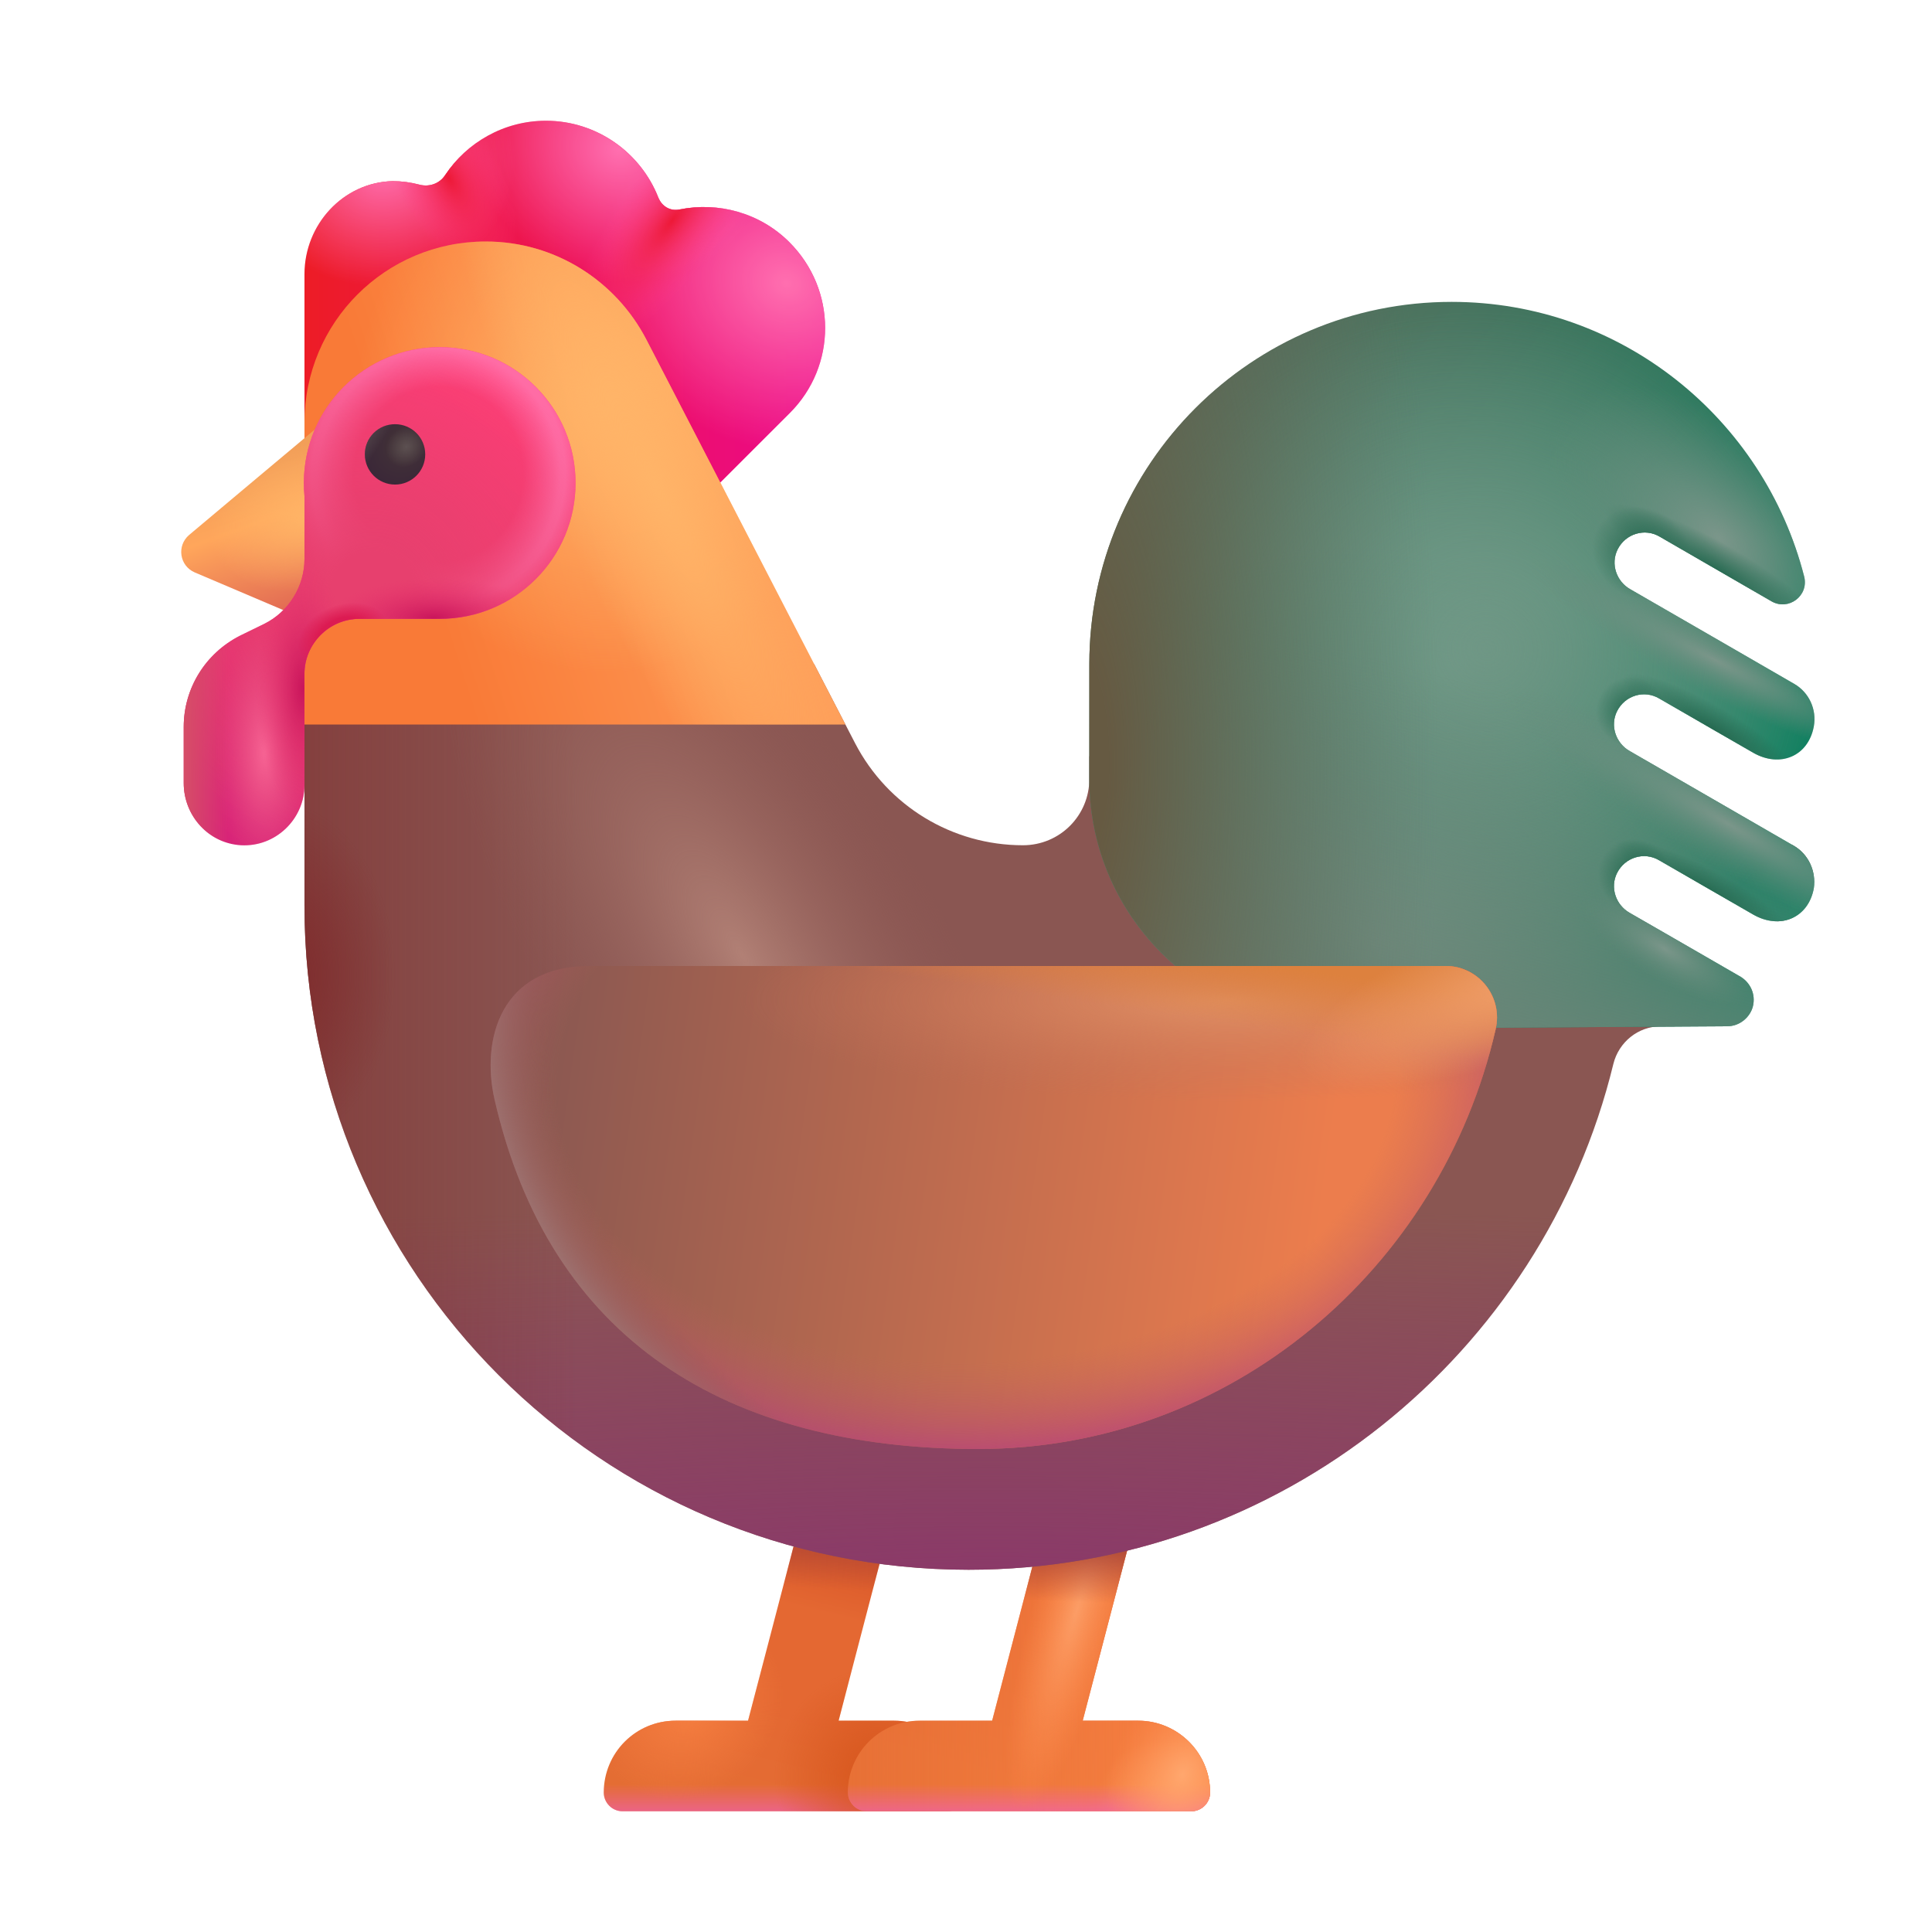 <svg width="32" height="32" viewBox="0 0 32 32" fill="none" xmlns="http://www.w3.org/2000/svg">
<path d="M14.81 28.5H13.89L15 24.25H13.5L12.39 28.5H11.19C10.53 28.5 10 29.03 10 29.69C10 29.86 10.14 30 10.31 30H12H13.5H15.69C15.86 30 16 29.86 16 29.69C16 29.03 15.46 28.5 14.81 28.5Z" fill="url(#paint0_linear_21_3753)"/>
<path d="M14.81 28.5H13.89L15 24.25H13.5L12.39 28.5H11.19C10.53 28.5 10 29.03 10 29.69C10 29.86 10.14 30 10.31 30H12H13.5H15.69C15.86 30 16 29.86 16 29.69C16 29.03 15.46 28.5 14.81 28.5Z" fill="url(#paint1_linear_21_3753)"/>
<path d="M14.81 28.5H13.89L15 24.25H13.5L12.39 28.5H11.19C10.53 28.5 10 29.03 10 29.69C10 29.86 10.14 30 10.31 30H12H13.5H15.69C15.86 30 16 29.86 16 29.69C16 29.03 15.46 28.5 14.81 28.5Z" fill="url(#paint2_radial_21_3753)"/>
<path d="M14.81 28.5H13.89L15 24.25H13.5L12.39 28.5H11.19C10.53 28.5 10 29.03 10 29.69C10 29.86 10.14 30 10.31 30H12H13.5H15.69C15.86 30 16 29.86 16 29.69C16 29.03 15.46 28.5 14.81 28.5Z" fill="url(#paint3_radial_21_3753)"/>
<path d="M14.81 28.5H13.89L15 24.25H13.5L12.39 28.5H11.19C10.53 28.5 10 29.03 10 29.69C10 29.86 10.14 30 10.31 30H12H13.5H15.69C15.86 30 16 29.86 16 29.69C16 29.03 15.46 28.5 14.81 28.5Z" fill="url(#paint4_linear_21_3753)"/>
<path d="M18.853 28.5H17.933L19.043 24.25H17.543L16.433 28.5H15.233C14.573 28.5 14.043 29.03 14.043 29.69C14.043 29.86 14.183 30 14.353 30H16.043H17.543H19.733C19.903 30 20.043 29.86 20.043 29.69C20.043 29.03 19.503 28.5 18.853 28.5Z" fill="url(#paint5_linear_21_3753)"/>
<path d="M18.853 28.5H17.933L19.043 24.25H17.543L16.433 28.5H15.233C14.573 28.5 14.043 29.03 14.043 29.69C14.043 29.86 14.183 30 14.353 30H16.043H17.543H19.733C19.903 30 20.043 29.86 20.043 29.69C20.043 29.03 19.503 28.5 18.853 28.5Z" fill="url(#paint6_linear_21_3753)"/>
<path d="M18.853 28.5H17.933L19.043 24.25H17.543L16.433 28.5H15.233C14.573 28.5 14.043 29.03 14.043 29.69C14.043 29.86 14.183 30 14.353 30H16.043H17.543H19.733C19.903 30 20.043 29.86 20.043 29.69C20.043 29.03 19.503 28.5 18.853 28.5Z" fill="url(#paint7_radial_21_3753)"/>
<path d="M18.853 28.5H17.933L19.043 24.25H17.543L16.433 28.5H15.233C14.573 28.5 14.043 29.03 14.043 29.69C14.043 29.86 14.183 30 14.353 30H16.043H17.543H19.733C19.903 30 20.043 29.86 20.043 29.69C20.043 29.03 19.503 28.5 18.853 28.5Z" fill="url(#paint8_linear_21_3753)"/>
<path d="M18.853 28.5H17.933L19.043 24.25H17.543L16.433 28.5H15.233C14.573 28.5 14.043 29.03 14.043 29.69C14.043 29.86 14.183 30 14.353 30H16.043H17.543H19.733C19.903 30 20.043 29.86 20.043 29.69C20.043 29.03 19.503 28.5 18.853 28.5Z" fill="url(#paint9_radial_21_3753)"/>
<path d="M18.853 28.5H17.933L19.043 24.25H17.543L16.433 28.5H15.233C14.573 28.5 14.043 29.03 14.043 29.69C14.043 29.86 14.183 30 14.353 30H16.043H17.543H19.733C19.903 30 20.043 29.86 20.043 29.69C20.043 29.03 19.503 28.5 18.853 28.5Z" fill="url(#paint10_radial_21_3753)"/>
<path d="M18.853 28.5H17.933L19.043 24.25H17.543L16.433 28.5H15.233C14.573 28.5 14.043 29.03 14.043 29.69C14.043 29.86 14.183 30 14.353 30H16.043H17.543H19.733C19.903 30 20.043 29.86 20.043 29.69C20.043 29.03 19.503 28.5 18.853 28.5Z" fill="url(#paint11_linear_21_3753)"/>
<path d="M13.073 4.01C12.583 3.52 11.893 3.34 11.253 3.47C11.103 3.5 10.963 3.42 10.903 3.27C10.613 2.53 9.883 2 9.043 2C8.343 2 7.733 2.36 7.373 2.9C7.283 3.04 7.113 3.1 6.953 3.06C6.803 3.02 6.653 3 6.503 3C5.683 3.02 5.043 3.72 5.043 4.54V7H7.043V7.8H8.663L10.393 9.53L13.083 6.84C13.863 6.06 13.863 4.8 13.073 4.01Z" fill="url(#paint12_linear_21_3753)"/>
<path d="M13.073 4.01C12.583 3.52 11.893 3.34 11.253 3.47C11.103 3.5 10.963 3.42 10.903 3.27C10.613 2.53 9.883 2 9.043 2C8.343 2 7.733 2.36 7.373 2.9C7.283 3.04 7.113 3.1 6.953 3.06C6.803 3.02 6.653 3 6.503 3C5.683 3.02 5.043 3.72 5.043 4.54V7H7.043V7.8H8.663L10.393 9.53L13.083 6.84C13.863 6.06 13.863 4.8 13.073 4.01Z" fill="url(#paint13_radial_21_3753)"/>
<path d="M13.073 4.01C12.583 3.52 11.893 3.34 11.253 3.47C11.103 3.5 10.963 3.42 10.903 3.27C10.613 2.53 9.883 2 9.043 2C8.343 2 7.733 2.36 7.373 2.9C7.283 3.04 7.113 3.1 6.953 3.06C6.803 3.02 6.653 3 6.503 3C5.683 3.02 5.043 3.72 5.043 4.54V7H7.043V7.8H8.663L10.393 9.53L13.083 6.84C13.863 6.06 13.863 4.8 13.073 4.01Z" fill="url(#paint14_radial_21_3753)"/>
<path d="M13.073 4.01C12.583 3.52 11.893 3.34 11.253 3.47C11.103 3.5 10.963 3.42 10.903 3.27C10.613 2.53 9.883 2 9.043 2C8.343 2 7.733 2.36 7.373 2.9C7.283 3.04 7.113 3.1 6.953 3.06C6.803 3.02 6.653 3 6.503 3C5.683 3.02 5.043 3.72 5.043 4.54V7H7.043V7.8H8.663L10.393 9.53L13.083 6.84C13.863 6.06 13.863 4.8 13.073 4.01Z" fill="url(#paint15_radial_21_3753)"/>
<path d="M13.073 4.01C12.583 3.52 11.893 3.34 11.253 3.47C11.103 3.5 10.963 3.42 10.903 3.27C10.613 2.53 9.883 2 9.043 2C8.343 2 7.733 2.36 7.373 2.9C7.283 3.04 7.113 3.1 6.953 3.06C6.803 3.02 6.653 3 6.503 3C5.683 3.02 5.043 3.72 5.043 4.54V7H7.043V7.8H8.663L10.393 9.53L13.083 6.84C13.863 6.06 13.863 4.8 13.073 4.01Z" fill="url(#paint16_radial_21_3753)"/>
<path d="M13.073 4.01C12.583 3.52 11.893 3.34 11.253 3.47C11.103 3.5 10.963 3.42 10.903 3.27C10.613 2.53 9.883 2 9.043 2C8.343 2 7.733 2.36 7.373 2.9C7.283 3.04 7.113 3.1 6.953 3.06C6.803 3.02 6.653 3 6.503 3C5.683 3.02 5.043 3.72 5.043 4.54V7H7.043V7.8H8.663L10.393 9.53L13.083 6.84C13.863 6.06 13.863 4.8 13.073 4.01Z" fill="url(#paint17_radial_21_3753)"/>
<path fill-rule="evenodd" clip-rule="evenodd" d="M5.043 11V15C5.043 21.08 9.963 26 16.043 26C21.213 26 25.553 22.43 26.723 17.62C26.813 17.26 27.133 17 27.503 17H27.75L21.5 14.5L18.043 12.525V12.9C18.043 13.51 17.553 14 16.943 14C15.773 14 14.703 13.35 14.163 12.31L13.485 11H13L12.5 11.5H6L5.5 11H5.043ZM29.713 14.01L29.675 13.988L29.431 15.26C29.724 15.256 29.97 15.058 30.033 14.71C30.083 14.43 29.953 14.15 29.713 14.01Z" fill="#8A5652"/>
<path fill-rule="evenodd" clip-rule="evenodd" d="M5.043 11V15C5.043 21.08 9.963 26 16.043 26C21.213 26 25.553 22.43 26.723 17.62C26.813 17.26 27.133 17 27.503 17H27.75L21.5 14.5L18.043 12.525V12.9C18.043 13.51 17.553 14 16.943 14C15.773 14 14.703 13.35 14.163 12.31L13.485 11H13L12.5 11.5H6L5.5 11H5.043ZM29.713 14.01L29.675 13.988L29.431 15.26C29.724 15.256 29.97 15.058 30.033 14.71C30.083 14.43 29.953 14.15 29.713 14.01Z" fill="url(#paint18_radial_21_3753)"/>
<path fill-rule="evenodd" clip-rule="evenodd" d="M5.043 11V15C5.043 21.08 9.963 26 16.043 26C21.213 26 25.553 22.43 26.723 17.62C26.813 17.26 27.133 17 27.503 17H27.75L21.5 14.5L18.043 12.525V12.9C18.043 13.51 17.553 14 16.943 14C15.773 14 14.703 13.35 14.163 12.31L13.485 11H13L12.5 11.5H6L5.5 11H5.043ZM29.713 14.01L29.675 13.988L29.431 15.26C29.724 15.256 29.97 15.058 30.033 14.71C30.083 14.43 29.953 14.15 29.713 14.01Z" fill="url(#paint19_linear_21_3753)"/>
<path fill-rule="evenodd" clip-rule="evenodd" d="M5.043 11V15C5.043 21.08 9.963 26 16.043 26C21.213 26 25.553 22.43 26.723 17.62C26.813 17.26 27.133 17 27.503 17H27.75L21.5 14.5L18.043 12.525V12.9C18.043 13.51 17.553 14 16.943 14C15.773 14 14.703 13.35 14.163 12.31L13.485 11H13L12.5 11.5H6L5.5 11H5.043ZM29.713 14.01L29.675 13.988L29.431 15.26C29.724 15.256 29.97 15.058 30.033 14.71C30.083 14.43 29.953 14.15 29.713 14.01Z" fill="url(#paint20_radial_21_3753)"/>
<path fill-rule="evenodd" clip-rule="evenodd" d="M5.043 11V15C5.043 21.08 9.963 26 16.043 26C21.213 26 25.553 22.43 26.723 17.62C26.813 17.26 27.133 17 27.503 17H27.75L21.5 14.5L18.043 12.525V12.9C18.043 13.51 17.553 14 16.943 14C15.773 14 14.703 13.35 14.163 12.31L13.485 11H13L12.5 11.5H6L5.5 11H5.043ZM29.713 14.01L29.675 13.988L29.431 15.26C29.724 15.256 29.97 15.058 30.033 14.71C30.083 14.43 29.953 14.15 29.713 14.01Z" fill="url(#paint21_radial_21_3753)"/>
<path d="M14.003 12L10.703 5.62C10.203 4.66 9.203 4 8.043 4C6.383 4 5.043 5.34 5.043 7V12H14.003Z" fill="url(#paint22_linear_21_3753)"/>
<path d="M14.003 12L10.703 5.62C10.203 4.66 9.203 4 8.043 4C6.383 4 5.043 5.34 5.043 7V12H14.003Z" fill="url(#paint23_radial_21_3753)"/>
<path d="M14.003 12L10.703 5.62C10.203 4.66 9.203 4 8.043 4C6.383 4 5.043 5.34 5.043 7V12H14.003Z" fill="url(#paint24_radial_21_3753)"/>
<path d="M3.223 9.48L5.033 10.25L5.493 9.48V6.88L3.133 8.86C2.923 9.04 2.973 9.37 3.223 9.48Z" fill="url(#paint25_linear_21_3753)"/>
<path d="M3.223 9.48L5.033 10.25L5.493 9.48V6.88L3.133 8.86C2.923 9.04 2.973 9.37 3.223 9.48Z" fill="url(#paint26_radial_21_3753)"/>
<path fill-rule="evenodd" clip-rule="evenodd" d="M9.533 8C9.533 9.243 8.526 10.25 7.283 10.25C7.276 10.25 7.27 10.25 7.263 10.25V10.25H5.953C5.453 10.25 5.043 10.66 5.043 11.16V13C5.043 13.57 4.563 14.03 3.993 14C3.453 13.97 3.043 13.51 3.043 12.97V12.04C3.043 11.4 3.403 10.82 3.973 10.53L4.383 10.33C4.783 10.13 5.043 9.71 5.043 9.26V8.214C5.036 8.143 5.033 8.072 5.033 8C5.033 6.757 6.04 5.75 7.283 5.75C8.526 5.75 9.533 6.757 9.533 8Z" fill="url(#paint27_linear_21_3753)"/>
<path fill-rule="evenodd" clip-rule="evenodd" d="M9.533 8C9.533 9.243 8.526 10.25 7.283 10.25C7.276 10.25 7.27 10.25 7.263 10.25V10.25H5.953C5.453 10.25 5.043 10.66 5.043 11.16V13C5.043 13.57 4.563 14.03 3.993 14C3.453 13.97 3.043 13.51 3.043 12.97V12.04C3.043 11.4 3.403 10.82 3.973 10.53L4.383 10.33C4.783 10.13 5.043 9.71 5.043 9.26V8.214C5.036 8.143 5.033 8.072 5.033 8C5.033 6.757 6.04 5.75 7.283 5.75C8.526 5.75 9.533 6.757 9.533 8Z" fill="url(#paint28_radial_21_3753)"/>
<path fill-rule="evenodd" clip-rule="evenodd" d="M9.533 8C9.533 9.243 8.526 10.25 7.283 10.25C7.276 10.25 7.27 10.25 7.263 10.25V10.25H5.953C5.453 10.25 5.043 10.66 5.043 11.16V13C5.043 13.57 4.563 14.03 3.993 14C3.453 13.97 3.043 13.51 3.043 12.97V12.04C3.043 11.4 3.403 10.82 3.973 10.53L4.383 10.33C4.783 10.13 5.043 9.71 5.043 9.26V8.214C5.036 8.143 5.033 8.072 5.033 8C5.033 6.757 6.04 5.75 7.283 5.75C8.526 5.75 9.533 6.757 9.533 8Z" fill="url(#paint29_radial_21_3753)"/>
<path fill-rule="evenodd" clip-rule="evenodd" d="M9.533 8C9.533 9.243 8.526 10.25 7.283 10.25C7.276 10.25 7.27 10.25 7.263 10.25V10.25H5.953C5.453 10.25 5.043 10.66 5.043 11.16V13C5.043 13.57 4.563 14.03 3.993 14C3.453 13.97 3.043 13.51 3.043 12.97V12.04C3.043 11.4 3.403 10.82 3.973 10.53L4.383 10.33C4.783 10.13 5.043 9.71 5.043 9.26V8.214C5.036 8.143 5.033 8.072 5.033 8C5.033 6.757 6.04 5.75 7.283 5.75C8.526 5.75 9.533 6.757 9.533 8Z" fill="url(#paint30_radial_21_3753)"/>
<path fill-rule="evenodd" clip-rule="evenodd" d="M9.533 8C9.533 9.243 8.526 10.25 7.283 10.25C7.276 10.25 7.27 10.25 7.263 10.25V10.25H5.953C5.453 10.25 5.043 10.66 5.043 11.16V13C5.043 13.57 4.563 14.03 3.993 14C3.453 13.97 3.043 13.51 3.043 12.97V12.04C3.043 11.4 3.403 10.82 3.973 10.53L4.383 10.33C4.783 10.13 5.043 9.71 5.043 9.26V8.214C5.036 8.143 5.033 8.072 5.033 8C5.033 6.757 6.04 5.75 7.283 5.75C8.526 5.75 9.533 6.757 9.533 8Z" fill="url(#paint31_linear_21_3753)"/>
<path fill-rule="evenodd" clip-rule="evenodd" d="M9.533 8C9.533 9.243 8.526 10.25 7.283 10.25C7.276 10.25 7.27 10.25 7.263 10.25V10.25H5.953C5.453 10.25 5.043 10.66 5.043 11.16V13C5.043 13.57 4.563 14.03 3.993 14C3.453 13.97 3.043 13.51 3.043 12.97V12.04C3.043 11.4 3.403 10.82 3.973 10.53L4.383 10.33C4.783 10.13 5.043 9.71 5.043 9.26V8.214C5.036 8.143 5.033 8.072 5.033 8C5.033 6.757 6.04 5.75 7.283 5.75C8.526 5.75 9.533 6.757 9.533 8Z" fill="url(#paint32_radial_21_3753)"/>
<path fill-rule="evenodd" clip-rule="evenodd" d="M9.533 8C9.533 9.243 8.526 10.25 7.283 10.25C7.276 10.25 7.27 10.25 7.263 10.25V10.25H5.953C5.453 10.25 5.043 10.66 5.043 11.16V13C5.043 13.57 4.563 14.03 3.993 14C3.453 13.97 3.043 13.51 3.043 12.97V12.04C3.043 11.4 3.403 10.82 3.973 10.53L4.383 10.33C4.783 10.13 5.043 9.71 5.043 9.26V8.214C5.036 8.143 5.033 8.072 5.033 8C5.033 6.757 6.04 5.75 7.283 5.75C8.526 5.75 9.533 6.757 9.533 8Z" fill="url(#paint33_radial_21_3753)"/>
<path fill-rule="evenodd" clip-rule="evenodd" d="M9.533 8C9.533 9.243 8.526 10.25 7.283 10.25C7.276 10.25 7.27 10.25 7.263 10.25V10.25H5.953C5.453 10.25 5.043 10.66 5.043 11.16V13C5.043 13.57 4.563 14.03 3.993 14C3.453 13.97 3.043 13.51 3.043 12.97V12.04C3.043 11.4 3.403 10.82 3.973 10.53L4.383 10.33C4.783 10.13 5.043 9.71 5.043 9.26V8.214C5.036 8.143 5.033 8.072 5.033 8C5.033 6.757 6.04 5.75 7.283 5.75C8.526 5.75 9.533 6.757 9.533 8Z" fill="url(#paint34_radial_21_3753)"/>
<path d="M6.543 8.026C6.819 8.026 7.043 7.802 7.043 7.526C7.043 7.249 6.819 7.026 6.543 7.026C6.267 7.026 6.043 7.249 6.043 7.526C6.043 7.802 6.267 8.026 6.543 8.026Z" fill="url(#paint35_radial_21_3753)"/>
<path d="M6.543 8.026C6.819 8.026 7.043 7.802 7.043 7.526C7.043 7.249 6.819 7.026 6.543 7.026C6.267 7.026 6.043 7.249 6.043 7.526C6.043 7.802 6.267 8.026 6.543 8.026Z" fill="url(#paint36_radial_21_3753)"/>
<path d="M6.543 8.026C6.819 8.026 7.043 7.802 7.043 7.526C7.043 7.249 6.819 7.026 6.543 7.026C6.267 7.026 6.043 7.249 6.043 7.526C6.043 7.802 6.267 8.026 6.543 8.026Z" fill="url(#paint37_linear_21_3753)"/>
<path d="M29.713 14.01L26.993 12.44C26.763 12.31 26.663 12.02 26.783 11.78C26.913 11.52 27.233 11.42 27.483 11.57L29.043 12.47C29.483 12.72 29.953 12.53 30.043 12.03C30.093 11.75 29.963 11.47 29.723 11.33L27.003 9.76C26.773 9.63 26.673 9.34 26.793 9.1C26.923 8.84 27.243 8.74 27.493 8.89L29.343 9.96C29.623 10.12 29.963 9.87 29.883 9.55C29.213 6.93 26.853 5 24.043 5C20.733 5 18.043 7.69 18.043 11V12.9C18.043 14.14 18.593 15.25 19.473 16H22.463H23.973C24.503 16 24.861 16.512 24.781 17.022L28.605 16.998C28.833 16.998 28.993 16.83 29.033 16.67C29.083 16.47 28.993 16.28 28.833 16.18L26.993 15.12C26.763 14.99 26.663 14.7 26.783 14.46C26.913 14.2 27.233 14.1 27.483 14.25L29.043 15.15C29.483 15.4 29.953 15.21 30.043 14.71C30.083 14.43 29.953 14.15 29.713 14.01Z" fill="url(#paint38_linear_21_3753)"/>
<path d="M29.713 14.01L26.993 12.44C26.763 12.31 26.663 12.02 26.783 11.78C26.913 11.52 27.233 11.42 27.483 11.57L29.043 12.47C29.483 12.72 29.953 12.53 30.043 12.03C30.093 11.75 29.963 11.47 29.723 11.33L27.003 9.76C26.773 9.63 26.673 9.34 26.793 9.1C26.923 8.84 27.243 8.74 27.493 8.89L29.343 9.96C29.623 10.12 29.963 9.87 29.883 9.55C29.213 6.93 26.853 5 24.043 5C20.733 5 18.043 7.69 18.043 11V12.9C18.043 14.14 18.593 15.25 19.473 16H22.463H23.973C24.503 16 24.861 16.512 24.781 17.022L28.605 16.998C28.833 16.998 28.993 16.83 29.033 16.67C29.083 16.47 28.993 16.28 28.833 16.18L26.993 15.12C26.763 14.99 26.663 14.7 26.783 14.46C26.913 14.2 27.233 14.1 27.483 14.25L29.043 15.15C29.483 15.4 29.953 15.21 30.043 14.71C30.083 14.43 29.953 14.15 29.713 14.01Z" fill="url(#paint39_radial_21_3753)"/>
<path d="M29.713 14.01L26.993 12.44C26.763 12.31 26.663 12.02 26.783 11.78C26.913 11.52 27.233 11.42 27.483 11.57L29.043 12.47C29.483 12.72 29.953 12.53 30.043 12.03C30.093 11.75 29.963 11.47 29.723 11.33L27.003 9.76C26.773 9.63 26.673 9.34 26.793 9.1C26.923 8.84 27.243 8.74 27.493 8.89L29.343 9.96C29.623 10.12 29.963 9.87 29.883 9.55C29.213 6.93 26.853 5 24.043 5C20.733 5 18.043 7.69 18.043 11V12.9C18.043 14.14 18.593 15.25 19.473 16H22.463H23.973C24.503 16 24.861 16.512 24.781 17.022L28.605 16.998C28.833 16.998 28.993 16.83 29.033 16.67C29.083 16.47 28.993 16.28 28.833 16.18L26.993 15.12C26.763 14.99 26.663 14.7 26.783 14.46C26.913 14.2 27.233 14.1 27.483 14.25L29.043 15.15C29.483 15.4 29.953 15.21 30.043 14.71C30.083 14.43 29.953 14.15 29.713 14.01Z" fill="url(#paint40_radial_21_3753)"/>
<path d="M29.713 14.01L26.993 12.44C26.763 12.31 26.663 12.02 26.783 11.78C26.913 11.52 27.233 11.42 27.483 11.57L29.043 12.47C29.483 12.72 29.953 12.53 30.043 12.03C30.093 11.75 29.963 11.47 29.723 11.33L27.003 9.76C26.773 9.63 26.673 9.34 26.793 9.1C26.923 8.84 27.243 8.74 27.493 8.89L29.343 9.96C29.623 10.12 29.963 9.87 29.883 9.55C29.213 6.93 26.853 5 24.043 5C20.733 5 18.043 7.69 18.043 11V12.9C18.043 14.14 18.593 15.25 19.473 16H22.463H23.973C24.503 16 24.861 16.512 24.781 17.022L28.605 16.998C28.833 16.998 28.993 16.83 29.033 16.67C29.083 16.47 28.993 16.28 28.833 16.18L26.993 15.12C26.763 14.99 26.663 14.7 26.783 14.46C26.913 14.2 27.233 14.1 27.483 14.25L29.043 15.15C29.483 15.4 29.953 15.21 30.043 14.71C30.083 14.43 29.953 14.15 29.713 14.01Z" fill="url(#paint41_radial_21_3753)"/>
<path d="M29.713 14.01L26.993 12.44C26.763 12.31 26.663 12.02 26.783 11.78C26.913 11.52 27.233 11.42 27.483 11.57L29.043 12.47C29.483 12.72 29.953 12.53 30.043 12.03C30.093 11.75 29.963 11.47 29.723 11.33L27.003 9.76C26.773 9.63 26.673 9.34 26.793 9.1C26.923 8.84 27.243 8.74 27.493 8.89L29.343 9.96C29.623 10.12 29.963 9.87 29.883 9.55C29.213 6.93 26.853 5 24.043 5C20.733 5 18.043 7.69 18.043 11V12.9C18.043 14.14 18.593 15.25 19.473 16H22.463H23.973C24.503 16 24.861 16.512 24.781 17.022L28.605 16.998C28.833 16.998 28.993 16.83 29.033 16.67C29.083 16.47 28.993 16.28 28.833 16.18L26.993 15.12C26.763 14.99 26.663 14.7 26.783 14.46C26.913 14.2 27.233 14.1 27.483 14.25L29.043 15.15C29.483 15.4 29.953 15.21 30.043 14.71C30.083 14.43 29.953 14.15 29.713 14.01Z" fill="url(#paint42_linear_21_3753)"/>
<path d="M29.713 14.01L26.993 12.44C26.763 12.31 26.663 12.02 26.783 11.78C26.913 11.52 27.233 11.42 27.483 11.57L29.043 12.47C29.483 12.72 29.953 12.53 30.043 12.03C30.093 11.75 29.963 11.47 29.723 11.33L27.003 9.76C26.773 9.63 26.673 9.34 26.793 9.1C26.923 8.84 27.243 8.74 27.493 8.89L29.343 9.96C29.623 10.12 29.963 9.87 29.883 9.55C29.213 6.93 26.853 5 24.043 5C20.733 5 18.043 7.69 18.043 11V12.9C18.043 14.14 18.593 15.25 19.473 16H22.463H23.973C24.503 16 24.861 16.512 24.781 17.022L28.605 16.998C28.833 16.998 28.993 16.83 29.033 16.67C29.083 16.47 28.993 16.28 28.833 16.18L26.993 15.12C26.763 14.99 26.663 14.7 26.783 14.46C26.913 14.2 27.233 14.1 27.483 14.25L29.043 15.15C29.483 15.4 29.953 15.21 30.043 14.71C30.083 14.43 29.953 14.15 29.713 14.01Z" fill="url(#paint43_radial_21_3753)"/>
<path d="M29.713 14.01L26.993 12.44C26.763 12.31 26.663 12.02 26.783 11.78C26.913 11.52 27.233 11.42 27.483 11.57L29.043 12.47C29.483 12.72 29.953 12.53 30.043 12.03C30.093 11.75 29.963 11.47 29.723 11.33L27.003 9.76C26.773 9.63 26.673 9.34 26.793 9.1C26.923 8.84 27.243 8.74 27.493 8.89L29.343 9.96C29.623 10.12 29.963 9.87 29.883 9.55C29.213 6.93 26.853 5 24.043 5C20.733 5 18.043 7.69 18.043 11V12.9C18.043 14.14 18.593 15.25 19.473 16H22.463H23.973C24.503 16 24.861 16.512 24.781 17.022L28.605 16.998C28.833 16.998 28.993 16.83 29.033 16.67C29.083 16.47 28.993 16.28 28.833 16.18L26.993 15.12C26.763 14.99 26.663 14.7 26.783 14.46C26.913 14.2 27.233 14.1 27.483 14.25L29.043 15.15C29.483 15.4 29.953 15.21 30.043 14.71C30.083 14.43 29.953 14.15 29.713 14.01Z" fill="url(#paint44_radial_21_3753)"/>
<path d="M29.713 14.01L26.993 12.44C26.763 12.31 26.663 12.02 26.783 11.78C26.913 11.52 27.233 11.42 27.483 11.57L29.043 12.47C29.483 12.72 29.953 12.53 30.043 12.03C30.093 11.75 29.963 11.47 29.723 11.33L27.003 9.76C26.773 9.63 26.673 9.34 26.793 9.1C26.923 8.84 27.243 8.74 27.493 8.89L29.343 9.96C29.623 10.12 29.963 9.87 29.883 9.55C29.213 6.93 26.853 5 24.043 5C20.733 5 18.043 7.69 18.043 11V12.9C18.043 14.14 18.593 15.25 19.473 16H22.463H23.973C24.503 16 24.861 16.512 24.781 17.022L28.605 16.998C28.833 16.998 28.993 16.83 29.033 16.67C29.083 16.47 28.993 16.28 28.833 16.18L26.993 15.12C26.763 14.99 26.663 14.7 26.783 14.46C26.913 14.2 27.233 14.1 27.483 14.25L29.043 15.15C29.483 15.4 29.953 15.21 30.043 14.71C30.083 14.43 29.953 14.15 29.713 14.01Z" fill="url(#paint45_radial_21_3753)"/>
<path d="M29.713 14.01L26.993 12.44C26.763 12.31 26.663 12.02 26.783 11.78C26.913 11.52 27.233 11.42 27.483 11.57L29.043 12.47C29.483 12.72 29.953 12.53 30.043 12.03C30.093 11.75 29.963 11.47 29.723 11.33L27.003 9.76C26.773 9.63 26.673 9.34 26.793 9.1C26.923 8.84 27.243 8.74 27.493 8.89L29.343 9.96C29.623 10.12 29.963 9.87 29.883 9.55C29.213 6.93 26.853 5 24.043 5C20.733 5 18.043 7.69 18.043 11V12.9C18.043 14.14 18.593 15.25 19.473 16H22.463H23.973C24.503 16 24.861 16.512 24.781 17.022L28.605 16.998C28.833 16.998 28.993 16.83 29.033 16.67C29.083 16.47 28.993 16.28 28.833 16.18L26.993 15.12C26.763 14.99 26.663 14.7 26.783 14.46C26.913 14.2 27.233 14.1 27.483 14.25L29.043 15.15C29.483 15.4 29.953 15.21 30.043 14.71C30.083 14.43 29.953 14.15 29.713 14.01Z" fill="url(#paint46_radial_21_3753)"/>
<path d="M29.713 14.01L26.993 12.44C26.763 12.31 26.663 12.02 26.783 11.78C26.913 11.52 27.233 11.42 27.483 11.57L29.043 12.47C29.483 12.72 29.953 12.53 30.043 12.03C30.093 11.75 29.963 11.47 29.723 11.33L27.003 9.76C26.773 9.63 26.673 9.34 26.793 9.1C26.923 8.84 27.243 8.74 27.493 8.89L29.343 9.96C29.623 10.12 29.963 9.87 29.883 9.55C29.213 6.93 26.853 5 24.043 5C20.733 5 18.043 7.69 18.043 11V12.9C18.043 14.14 18.593 15.25 19.473 16H22.463H23.973C24.503 16 24.861 16.512 24.781 17.022L28.605 16.998C28.833 16.998 28.993 16.83 29.033 16.67C29.083 16.47 28.993 16.28 28.833 16.18L26.993 15.12C26.763 14.99 26.663 14.7 26.783 14.46C26.913 14.2 27.233 14.1 27.483 14.25L29.043 15.15C29.483 15.4 29.953 15.21 30.043 14.71C30.083 14.43 29.953 14.15 29.713 14.01Z" fill="url(#paint47_radial_21_3753)"/>
<path d="M29.713 14.01L26.993 12.44C26.763 12.31 26.663 12.02 26.783 11.78C26.913 11.52 27.233 11.42 27.483 11.57L29.043 12.47C29.483 12.72 29.953 12.53 30.043 12.03C30.093 11.75 29.963 11.47 29.723 11.33L27.003 9.76C26.773 9.63 26.673 9.34 26.793 9.1C26.923 8.84 27.243 8.74 27.493 8.89L29.343 9.96C29.623 10.12 29.963 9.87 29.883 9.55C29.213 6.93 26.853 5 24.043 5C20.733 5 18.043 7.69 18.043 11V12.9C18.043 14.14 18.593 15.25 19.473 16H22.463H23.973C24.503 16 24.861 16.512 24.781 17.022L28.605 16.998C28.833 16.998 28.993 16.83 29.033 16.67C29.083 16.47 28.993 16.28 28.833 16.18L26.993 15.12C26.763 14.99 26.663 14.7 26.783 14.46C26.913 14.2 27.233 14.1 27.483 14.25L29.043 15.15C29.483 15.4 29.953 15.21 30.043 14.71C30.083 14.43 29.953 14.15 29.713 14.01Z" fill="url(#paint48_radial_21_3753)"/>
<path d="M29.713 14.01L26.993 12.44C26.763 12.31 26.663 12.02 26.783 11.78C26.913 11.52 27.233 11.42 27.483 11.57L29.043 12.47C29.483 12.72 29.953 12.53 30.043 12.03C30.093 11.75 29.963 11.47 29.723 11.33L27.003 9.76C26.773 9.63 26.673 9.34 26.793 9.1C26.923 8.84 27.243 8.74 27.493 8.89L29.343 9.96C29.623 10.12 29.963 9.87 29.883 9.55C29.213 6.93 26.853 5 24.043 5C20.733 5 18.043 7.69 18.043 11V12.9C18.043 14.14 18.593 15.25 19.473 16H22.463H23.973C24.503 16 24.861 16.512 24.781 17.022L28.605 16.998C28.833 16.998 28.993 16.83 29.033 16.67C29.083 16.47 28.993 16.28 28.833 16.18L26.993 15.12C26.763 14.99 26.663 14.7 26.783 14.46C26.913 14.2 27.233 14.1 27.483 14.25L29.043 15.15C29.483 15.4 29.953 15.21 30.043 14.71C30.083 14.43 29.953 14.15 29.713 14.01Z" fill="url(#paint49_radial_21_3753)"/>
<path d="M29.713 14.01L26.993 12.44C26.763 12.31 26.663 12.02 26.783 11.78C26.913 11.52 27.233 11.42 27.483 11.57L29.043 12.47C29.483 12.72 29.953 12.53 30.043 12.03C30.093 11.75 29.963 11.47 29.723 11.33L27.003 9.76C26.773 9.63 26.673 9.34 26.793 9.1C26.923 8.84 27.243 8.74 27.493 8.89L29.343 9.96C29.623 10.12 29.963 9.87 29.883 9.55C29.213 6.93 26.853 5 24.043 5C20.733 5 18.043 7.69 18.043 11V12.9C18.043 14.14 18.593 15.25 19.473 16H22.463H23.973C24.503 16 24.861 16.512 24.781 17.022L28.605 16.998C28.833 16.998 28.993 16.83 29.033 16.67C29.083 16.47 28.993 16.28 28.833 16.18L26.993 15.12C26.763 14.99 26.663 14.7 26.783 14.46C26.913 14.2 27.233 14.1 27.483 14.25L29.043 15.15C29.483 15.4 29.953 15.21 30.043 14.71C30.083 14.43 29.953 14.15 29.713 14.01Z" fill="url(#paint50_radial_21_3753)"/>
<path d="M29.713 14.01L26.993 12.44C26.763 12.31 26.663 12.02 26.783 11.78C26.913 11.52 27.233 11.42 27.483 11.57L29.043 12.47C29.483 12.72 29.953 12.53 30.043 12.03C30.093 11.75 29.963 11.47 29.723 11.33L27.003 9.76C26.773 9.63 26.673 9.34 26.793 9.1C26.923 8.84 27.243 8.74 27.493 8.89L29.343 9.96C29.623 10.12 29.963 9.87 29.883 9.55C29.213 6.93 26.853 5 24.043 5C20.733 5 18.043 7.69 18.043 11V12.9C18.043 14.14 18.593 15.25 19.473 16H22.463H23.973C24.503 16 24.861 16.512 24.781 17.022L28.605 16.998C28.833 16.998 28.993 16.83 29.033 16.67C29.083 16.47 28.993 16.28 28.833 16.18L26.993 15.12C26.763 14.99 26.663 14.7 26.783 14.46C26.913 14.2 27.233 14.1 27.483 14.25L29.043 15.15C29.483 15.4 29.953 15.21 30.043 14.71C30.083 14.43 29.953 14.15 29.713 14.01Z" fill="url(#paint51_radial_21_3753)"/>
<path d="M29.713 14.01L26.993 12.44C26.763 12.31 26.663 12.02 26.783 11.78C26.913 11.52 27.233 11.42 27.483 11.57L29.043 12.47C29.483 12.72 29.953 12.53 30.043 12.03C30.093 11.75 29.963 11.47 29.723 11.33L27.003 9.76C26.773 9.63 26.673 9.34 26.793 9.1C26.923 8.84 27.243 8.74 27.493 8.89L29.343 9.96C29.623 10.12 29.963 9.87 29.883 9.55C29.213 6.93 26.853 5 24.043 5C20.733 5 18.043 7.69 18.043 11V12.9C18.043 14.14 18.593 15.25 19.473 16H22.463H23.973C24.503 16 24.861 16.512 24.781 17.022L28.605 16.998C28.833 16.998 28.993 16.83 29.033 16.67C29.083 16.47 28.993 16.28 28.833 16.18L26.993 15.12C26.763 14.99 26.663 14.7 26.783 14.46C26.913 14.2 27.233 14.1 27.483 14.25L29.043 15.15C29.483 15.4 29.953 15.21 30.043 14.71C30.083 14.43 29.953 14.15 29.713 14.01Z" fill="url(#paint52_radial_21_3753)"/>
<path d="M29.713 14.01L26.993 12.44C26.763 12.31 26.663 12.02 26.783 11.78C26.913 11.52 27.233 11.42 27.483 11.57L29.043 12.47C29.483 12.72 29.953 12.53 30.043 12.03C30.093 11.75 29.963 11.47 29.723 11.33L27.003 9.76C26.773 9.63 26.673 9.34 26.793 9.1C26.923 8.84 27.243 8.74 27.493 8.89L29.343 9.96C29.623 10.12 29.963 9.87 29.883 9.55C29.213 6.93 26.853 5 24.043 5C20.733 5 18.043 7.69 18.043 11V12.9C18.043 14.14 18.593 15.25 19.473 16H22.463H23.973C24.503 16 24.861 16.512 24.781 17.022L28.605 16.998C28.833 16.998 28.993 16.83 29.033 16.67C29.083 16.47 28.993 16.28 28.833 16.18L26.993 15.12C26.763 14.99 26.663 14.7 26.783 14.46C26.913 14.2 27.233 14.1 27.483 14.25L29.043 15.15C29.483 15.4 29.953 15.21 30.043 14.71C30.083 14.43 29.953 14.15 29.713 14.01Z" fill="url(#paint53_radial_21_3753)"/>
<path d="M22.474 16H17.085H9.755C8.306 16 7.961 17.203 8.192 18.213C9.102 22.193 12.038 24 16.204 24C20.371 24 23.863 21.03 24.772 17.05C24.899 16.51 24.488 16 23.951 16H22.474Z" fill="url(#paint54_linear_21_3753)"/>
<path d="M22.474 16H17.085H9.755C8.306 16 7.961 17.203 8.192 18.213C9.102 22.193 12.038 24 16.204 24C20.371 24 23.863 21.03 24.772 17.05C24.899 16.51 24.488 16 23.951 16H22.474Z" fill="url(#paint55_radial_21_3753)"/>
<path d="M22.474 16H17.085H9.755C8.306 16 7.961 17.203 8.192 18.213C9.102 22.193 12.038 24 16.204 24C20.371 24 23.863 21.03 24.772 17.05C24.899 16.51 24.488 16 23.951 16H22.474Z" fill="url(#paint56_radial_21_3753)"/>
<path d="M22.474 16H17.085H9.755C8.306 16 7.961 17.203 8.192 18.213C9.102 22.193 12.038 24 16.204 24C20.371 24 23.863 21.03 24.772 17.05C24.899 16.51 24.488 16 23.951 16H22.474Z" fill="url(#paint57_linear_21_3753)"/>
<path d="M22.474 16H17.085H9.755C8.306 16 7.961 17.203 8.192 18.213C9.102 22.193 12.038 24 16.204 24C20.371 24 23.863 21.03 24.772 17.05C24.899 16.51 24.488 16 23.951 16H22.474Z" fill="url(#paint58_radial_21_3753)"/>
<path d="M22.474 16H17.085H9.755C8.306 16 7.961 17.203 8.192 18.213C9.102 22.193 12.038 24 16.204 24C20.371 24 23.863 21.03 24.772 17.05C24.899 16.51 24.488 16 23.951 16H22.474Z" fill="url(#paint59_radial_21_3753)"/>
<defs>
<linearGradient id="paint0_linear_21_3753" x1="12.453" y1="30" x2="13.804" y2="24.49" gradientUnits="userSpaceOnUse">
<stop stop-color="#E46D33"/>
<stop offset="0.317" stop-color="#E46832"/>
<stop offset="0.612" stop-color="#E46832"/>
<stop offset="0.772" stop-color="#DB592A"/>
</linearGradient>
<linearGradient id="paint1_linear_21_3753" x1="13" y1="30.373" x2="13" y2="29.377" gradientUnits="userSpaceOnUse">
<stop stop-color="#F15CC7"/>
<stop offset="0.828" stop-color="#F15CC7" stop-opacity="0"/>
</linearGradient>
<radialGradient id="paint2_radial_21_3753" cx="0" cy="0" r="1" gradientUnits="userSpaceOnUse" gradientTransform="translate(14.54 29.412) rotate(-180) scale(1.726 1.801)">
<stop stop-color="#D6551C"/>
<stop offset="1" stop-color="#D6551C" stop-opacity="0"/>
</radialGradient>
<radialGradient id="paint3_radial_21_3753" cx="0" cy="0" r="1" gradientUnits="userSpaceOnUse" gradientTransform="translate(11.379 28.253) rotate(48.373) scale(1.483 1.671)">
<stop stop-color="#F67F41"/>
<stop offset="1" stop-color="#F67F41" stop-opacity="0"/>
</radialGradient>
<linearGradient id="paint4_linear_21_3753" x1="13.539" y1="25.219" x2="13.246" y2="30" gradientUnits="userSpaceOnUse">
<stop stop-color="#A84438"/>
<stop offset="0.227" stop-color="#A84438" stop-opacity="0"/>
</linearGradient>
<linearGradient id="paint5_linear_21_3753" x1="16.502" y1="29.457" x2="17.847" y2="24.49" gradientUnits="userSpaceOnUse">
<stop stop-color="#E46D33"/>
<stop offset="1" stop-color="#DB592A"/>
</linearGradient>
<linearGradient id="paint6_linear_21_3753" x1="19.816" y1="29.362" x2="12.636" y2="29.362" gradientUnits="userSpaceOnUse">
<stop stop-color="#F67F41"/>
<stop offset="1" stop-color="#F67F41" stop-opacity="0"/>
</linearGradient>
<radialGradient id="paint7_radial_21_3753" cx="0" cy="0" r="1" gradientUnits="userSpaceOnUse" gradientTransform="translate(19.649 30.256) rotate(-138.641) scale(1.621 1.309)">
<stop stop-color="#FFA56B"/>
<stop offset="1" stop-color="#FFA56B" stop-opacity="0"/>
</radialGradient>
<linearGradient id="paint8_linear_21_3753" x1="17.043" y1="30.373" x2="17.043" y2="29.377" gradientUnits="userSpaceOnUse">
<stop stop-color="#F15CC7"/>
<stop offset="0.828" stop-color="#F15CC7" stop-opacity="0"/>
</linearGradient>
<radialGradient id="paint9_radial_21_3753" cx="0" cy="0" r="1" gradientUnits="userSpaceOnUse" gradientTransform="translate(17.833 26.678) rotate(105.808) scale(3.452 0.735)">
<stop stop-color="#FC9D66"/>
<stop offset="1" stop-color="#FF8D4C" stop-opacity="0"/>
</radialGradient>
<radialGradient id="paint10_radial_21_3753" cx="0" cy="0" r="1" gradientUnits="userSpaceOnUse" gradientTransform="translate(19.587 29.398) rotate(112.479) scale(1.595 1.189)">
<stop stop-color="#FFA76E"/>
<stop offset="1" stop-color="#FF8D4C" stop-opacity="0"/>
</radialGradient>
<linearGradient id="paint11_linear_21_3753" x1="17.446" y1="25.5" x2="17.289" y2="30" gradientUnits="userSpaceOnUse">
<stop stop-color="#A84438"/>
<stop offset="0.227" stop-color="#A84438" stop-opacity="0"/>
</linearGradient>
<linearGradient id="paint12_linear_21_3753" x1="5.04" y1="5.766" x2="13.664" y2="5.766" gradientUnits="userSpaceOnUse">
<stop stop-color="#ED1C26"/>
<stop offset="0.456" stop-color="#ED1452"/>
<stop offset="1" stop-color="#EC098C"/>
</linearGradient>
<radialGradient id="paint13_radial_21_3753" cx="0" cy="0" r="1" gradientUnits="userSpaceOnUse" gradientTransform="translate(13.029 4.692) rotate(109.938) scale(2.758 3.158)">
<stop stop-color="#FF6FAF"/>
<stop offset="1" stop-color="#FF6FAF" stop-opacity="0"/>
</radialGradient>
<radialGradient id="paint14_radial_21_3753" cx="0" cy="0" r="1" gradientUnits="userSpaceOnUse" gradientTransform="translate(10.259 2.481) rotate(109.29) scale(2.154 2.467)">
<stop stop-color="#FF6FAF"/>
<stop offset="1" stop-color="#FF6FAF" stop-opacity="0"/>
</radialGradient>
<radialGradient id="paint15_radial_21_3753" cx="0" cy="0" r="1" gradientUnits="userSpaceOnUse" gradientTransform="translate(6.37 2.811) rotate(76.891) scale(1.905 2.182)">
<stop stop-color="#FF6FAF"/>
<stop offset="1" stop-color="#FF6FAF" stop-opacity="0"/>
</radialGradient>
<radialGradient id="paint16_radial_21_3753" cx="0" cy="0" r="1" gradientUnits="userSpaceOnUse" gradientTransform="translate(11.136 3.65) rotate(127.349) scale(2.66 0.874)">
<stop stop-color="#ED1937"/>
<stop offset="1" stop-color="#FF3E88" stop-opacity="0"/>
</radialGradient>
<radialGradient id="paint17_radial_21_3753" cx="0" cy="0" r="1" gradientUnits="userSpaceOnUse" gradientTransform="translate(7.437 2.951) rotate(61.904) scale(1.808 0.858)">
<stop stop-color="#ED1937"/>
<stop offset="1" stop-color="#FF3E88" stop-opacity="0"/>
</radialGradient>
<radialGradient id="paint18_radial_21_3753" cx="0" cy="0" r="1" gradientUnits="userSpaceOnUse" gradientTransform="translate(16.41 26.403) rotate(-90) scale(6.388 49.947)">
<stop stop-color="#8B386A"/>
<stop offset="1" stop-color="#8B386A" stop-opacity="0"/>
</radialGradient>
<linearGradient id="paint19_linear_21_3753" x1="0.337" y1="19.328" x2="9.538" y2="19.328" gradientUnits="userSpaceOnUse">
<stop stop-color="#7E292A"/>
<stop offset="1" stop-color="#7E292A" stop-opacity="0"/>
</linearGradient>
<radialGradient id="paint20_radial_21_3753" cx="0" cy="0" r="1" gradientUnits="userSpaceOnUse" gradientTransform="translate(4.545 16.149) rotate(90) scale(2.891 2.015)">
<stop stop-color="#7E292A"/>
<stop offset="1" stop-color="#7E292A" stop-opacity="0"/>
</radialGradient>
<radialGradient id="paint21_radial_21_3753" cx="0" cy="0" r="1" gradientUnits="userSpaceOnUse" gradientTransform="translate(12.308 15.837) rotate(58.815) scale(7.995 3.247)">
<stop stop-color="#B18075"/>
<stop offset="1" stop-color="#905A54" stop-opacity="0"/>
</radialGradient>
<linearGradient id="paint22_linear_21_3753" x1="7.27" y1="10.186" x2="14.003" y2="8" gradientUnits="userSpaceOnUse">
<stop stop-color="#F97A37"/>
<stop offset="1" stop-color="#FFA661"/>
</linearGradient>
<radialGradient id="paint23_radial_21_3753" cx="0" cy="0" r="1" gradientUnits="userSpaceOnUse" gradientTransform="translate(10.079 6.624) rotate(97.05) scale(4.533 4.168)">
<stop stop-color="#FFB468"/>
<stop offset="1" stop-color="#FFB468" stop-opacity="0"/>
</radialGradient>
<radialGradient id="paint24_radial_21_3753" cx="0" cy="0" r="1" gradientUnits="userSpaceOnUse" gradientTransform="translate(10.842 8) rotate(64.68) scale(7.391 1.681)">
<stop stop-color="#FFB468"/>
<stop offset="1" stop-color="#FFB468" stop-opacity="0"/>
</radialGradient>
<linearGradient id="paint25_linear_21_3753" x1="3.701" y1="7.971" x2="4.514" y2="10.25" gradientUnits="userSpaceOnUse">
<stop stop-color="#F29E58"/>
<stop offset="0.349" stop-color="#FFA65B"/>
<stop offset="1" stop-color="#E16953"/>
</linearGradient>
<radialGradient id="paint26_radial_21_3753" cx="0" cy="0" r="1" gradientUnits="userSpaceOnUse" gradientTransform="translate(5.074 8.565) rotate(-15.645) scale(1.637 1.21)">
<stop stop-color="#FFB466"/>
<stop offset="1" stop-color="#FFB466" stop-opacity="0"/>
</radialGradient>
<linearGradient id="paint27_linear_21_3753" x1="9.215" y1="6.573" x2="3.852" y2="14.198" gradientUnits="userSpaceOnUse">
<stop stop-color="#FF3E77"/>
<stop offset="0.427" stop-color="#F23C70"/>
<stop offset="1" stop-color="#D72278"/>
</linearGradient>
<radialGradient id="paint28_radial_21_3753" cx="0" cy="0" r="1" gradientUnits="userSpaceOnUse" gradientTransform="translate(7.258 7.869) rotate(98.989) scale(6.208 5.99)">
<stop offset="0.233" stop-color="#FF6CA5" stop-opacity="0"/>
<stop offset="0.335" stop-color="#FF6CA5"/>
<stop offset="0.35" stop-color="#FF6CA5"/>
<stop offset="0.418" stop-color="#FF6CA5" stop-opacity="0"/>
</radialGradient>
<radialGradient id="paint29_radial_21_3753" cx="0" cy="0" r="1" gradientUnits="userSpaceOnUse" gradientTransform="translate(6.188 9.876) rotate(63.306) scale(6.33 6.098)">
<stop offset="0.117" stop-color="#E7406E"/>
<stop offset="0.693" stop-color="#E7406E" stop-opacity="0"/>
</radialGradient>
<radialGradient id="paint30_radial_21_3753" cx="0" cy="0" r="1" gradientUnits="userSpaceOnUse" gradientTransform="translate(4.386 12.47) rotate(90) scale(2.11 0.813)">
<stop stop-color="#F76494"/>
<stop offset="1" stop-color="#E34D7E" stop-opacity="0"/>
</radialGradient>
<linearGradient id="paint31_linear_21_3753" x1="3.043" y1="12.749" x2="3.801" y2="12.749" gradientUnits="userSpaceOnUse">
<stop stop-color="#D54E67"/>
<stop offset="1" stop-color="#D54E67" stop-opacity="0"/>
</linearGradient>
<radialGradient id="paint32_radial_21_3753" cx="0" cy="0" r="1" gradientUnits="userSpaceOnUse" gradientTransform="translate(5.021 11.415) rotate(89.651) scale(2.084 0.786)">
<stop stop-color="#C9155B"/>
<stop offset="1" stop-color="#E7316D" stop-opacity="0"/>
</radialGradient>
<radialGradient id="paint33_radial_21_3753" cx="0" cy="0" r="1" gradientUnits="userSpaceOnUse" gradientTransform="translate(7.18 10.242) rotate(178.733) scale(1.766 0.666)">
<stop stop-color="#C9155B"/>
<stop offset="1" stop-color="#E7316D" stop-opacity="0"/>
</radialGradient>
<radialGradient id="paint34_radial_21_3753" cx="0" cy="0" r="1" gradientUnits="userSpaceOnUse" gradientTransform="translate(5.682 10.557) rotate(69.254) scale(0.897 1.282)">
<stop offset="0.351" stop-color="#DC1B52"/>
<stop offset="0.605" stop-color="#DC1B52" stop-opacity="0"/>
</radialGradient>
<radialGradient id="paint35_radial_21_3753" cx="0" cy="0" r="1" gradientUnits="userSpaceOnUse" gradientTransform="translate(6.691 7.365) rotate(125.838) scale(0.694 0.619)">
<stop offset="0.006" stop-color="#433437"/>
<stop offset="1" stop-color="#3B2838"/>
</radialGradient>
<radialGradient id="paint36_radial_21_3753" cx="0" cy="0" r="1" gradientUnits="userSpaceOnUse" gradientTransform="translate(6.73 7.401) rotate(137.643) scale(0.359 0.316)">
<stop stop-color="#5C5051"/>
<stop offset="1" stop-color="#5C5051" stop-opacity="0"/>
</radialGradient>
<linearGradient id="paint37_linear_21_3753" x1="6.445" y1="7.133" x2="6.101" y2="6.914" gradientUnits="userSpaceOnUse">
<stop stop-color="#5C5051" stop-opacity="0"/>
<stop offset="1" stop-color="#5C5051"/>
</linearGradient>
<linearGradient id="paint38_linear_21_3753" x1="30.594" y1="15.594" x2="19.562" y2="6.75" gradientUnits="userSpaceOnUse">
<stop stop-color="#008461"/>
<stop offset="1" stop-color="#58705E"/>
</linearGradient>
<radialGradient id="paint39_radial_21_3753" cx="0" cy="0" r="1" gradientUnits="userSpaceOnUse" gradientTransform="translate(24.048 11.011) rotate(90) scale(6.011 6.005)">
<stop stop-color="#73A08C"/>
<stop offset="1" stop-color="#73A08C" stop-opacity="0"/>
</radialGradient>
<radialGradient id="paint40_radial_21_3753" cx="0" cy="0" r="1" gradientUnits="userSpaceOnUse" gradientTransform="translate(22.844 15.594) rotate(107.819) scale(6.434 7.385)">
<stop stop-color="#759787"/>
<stop offset="1" stop-color="#3B7861" stop-opacity="0"/>
</radialGradient>
<radialGradient id="paint41_radial_21_3753" cx="0" cy="0" r="1" gradientUnits="userSpaceOnUse" gradientTransform="translate(24.625 10.75) rotate(108.875) scale(11.592 12.243)">
<stop stop-color="#759787" stop-opacity="0.6"/>
<stop offset="0.477" stop-color="#799687" stop-opacity="0"/>
</radialGradient>
<linearGradient id="paint42_linear_21_3753" x1="24.048" y1="17.573" x2="25.751" y2="10.991" gradientUnits="userSpaceOnUse">
<stop stop-color="#6C8578"/>
<stop offset="0.901" stop-color="#6C8578" stop-opacity="0"/>
</linearGradient>
<radialGradient id="paint43_radial_21_3753" cx="0" cy="0" r="1" gradientUnits="userSpaceOnUse" gradientTransform="translate(17.761 12.619) scale(6.051 19.328)">
<stop offset="0.094" stop-color="#665A42"/>
<stop offset="1" stop-color="#5D7162" stop-opacity="0"/>
</radialGradient>
<radialGradient id="paint44_radial_21_3753" cx="0" cy="0" r="1" gradientUnits="userSpaceOnUse" gradientTransform="translate(27.578 15.719) rotate(30.867) scale(1.584 0.522)">
<stop stop-color="#7B968A"/>
<stop offset="1" stop-color="#658979" stop-opacity="0"/>
</radialGradient>
<radialGradient id="paint45_radial_21_3753" cx="0" cy="0" r="1" gradientUnits="userSpaceOnUse" gradientTransform="translate(28.641 13.656) rotate(30.465) scale(4.314 0.722)">
<stop stop-color="#7B968A"/>
<stop offset="1" stop-color="#658979" stop-opacity="0"/>
</radialGradient>
<radialGradient id="paint46_radial_21_3753" cx="0" cy="0" r="1" gradientUnits="userSpaceOnUse" gradientTransform="translate(28.391 10.922) rotate(27.624) scale(3.404 0.57)">
<stop stop-color="#7B968A"/>
<stop offset="1" stop-color="#658979" stop-opacity="0"/>
</radialGradient>
<radialGradient id="paint47_radial_21_3753" cx="0" cy="0" r="1" gradientUnits="userSpaceOnUse" gradientTransform="translate(28.469 8.906) rotate(39.056) scale(3.34 1.773)">
<stop stop-color="#7B968A"/>
<stop offset="1" stop-color="#658979" stop-opacity="0"/>
</radialGradient>
<radialGradient id="paint48_radial_21_3753" cx="0" cy="0" r="1" gradientUnits="userSpaceOnUse" gradientTransform="translate(28.422 9.461) rotate(29.613) scale(2.103 0.468)">
<stop stop-color="#256950"/>
<stop offset="1" stop-color="#256950" stop-opacity="0"/>
</radialGradient>
<radialGradient id="paint49_radial_21_3753" cx="0" cy="0" r="1" gradientUnits="userSpaceOnUse" gradientTransform="translate(27.195 9.164) rotate(31.504) scale(0.852 0.748)">
<stop stop-color="#256950"/>
<stop offset="1" stop-color="#256950" stop-opacity="0"/>
</radialGradient>
<radialGradient id="paint50_radial_21_3753" cx="0" cy="0" r="1" gradientUnits="userSpaceOnUse" gradientTransform="translate(28.359 12.078) rotate(30.294) scale(1.719 0.383)">
<stop stop-color="#256950"/>
<stop offset="1" stop-color="#256950" stop-opacity="0"/>
</radialGradient>
<radialGradient id="paint51_radial_21_3753" cx="0" cy="0" r="1" gradientUnits="userSpaceOnUse" gradientTransform="translate(27.016 11.789) rotate(28.61) scale(0.587 0.576)">
<stop stop-color="#256950"/>
<stop offset="1" stop-color="#256950" stop-opacity="0"/>
</radialGradient>
<radialGradient id="paint52_radial_21_3753" cx="0" cy="0" r="1" gradientUnits="userSpaceOnUse" gradientTransform="translate(28.195 14.719) rotate(27.681) scale(1.614 0.36)">
<stop stop-color="#256950"/>
<stop offset="1" stop-color="#256950" stop-opacity="0"/>
</radialGradient>
<radialGradient id="paint53_radial_21_3753" cx="0" cy="0" r="1" gradientUnits="userSpaceOnUse" gradientTransform="translate(27.07 14.484) rotate(14.216) scale(0.604 0.593)">
<stop stop-color="#256950"/>
<stop offset="1" stop-color="#256950" stop-opacity="0"/>
</radialGradient>
<linearGradient id="paint54_linear_21_3753" x1="20.835" y1="27.732" x2="7.427" y2="25.845" gradientUnits="userSpaceOnUse">
<stop stop-color="#EC7D4D"/>
<stop offset="1" stop-color="#885751"/>
</linearGradient>
<radialGradient id="paint55_radial_21_3753" cx="0" cy="0" r="1" gradientUnits="userSpaceOnUse" gradientTransform="translate(16.174 17.878) rotate(87.501) scale(6.569 9.775)">
<stop offset="0.712" stop-color="#BE635D" stop-opacity="0"/>
<stop offset="1" stop-color="#B43A83"/>
</radialGradient>
<radialGradient id="paint56_radial_21_3753" cx="0" cy="0" r="1" gradientUnits="userSpaceOnUse" gradientTransform="translate(20.352 16.562) scale(8.125 1.688)">
<stop stop-color="#E09064"/>
<stop offset="1" stop-color="#C1715A" stop-opacity="0"/>
</radialGradient>
<linearGradient id="paint57_linear_21_3753" x1="19.46" y1="15.743" x2="19.305" y2="16.796" gradientUnits="userSpaceOnUse">
<stop stop-color="#DD813E"/>
<stop offset="1" stop-color="#DD813E" stop-opacity="0"/>
</linearGradient>
<radialGradient id="paint58_radial_21_3753" cx="0" cy="0" r="1" gradientUnits="userSpaceOnUse" gradientTransform="translate(25.523 16.15) rotate(159.253) scale(4.298 1.209)">
<stop stop-color="#F1A06D"/>
<stop offset="1" stop-color="#F1A06D" stop-opacity="0"/>
</radialGradient>
<radialGradient id="paint59_radial_21_3753" cx="0" cy="0" r="1" gradientUnits="userSpaceOnUse" gradientTransform="translate(19.102 18.938) rotate(109.103) scale(8.069 12.008)">
<stop offset="0.86" stop-color="#915C52" stop-opacity="0"/>
<stop offset="0.957" stop-color="#9D7371"/>
</radialGradient>
</defs>
</svg>
